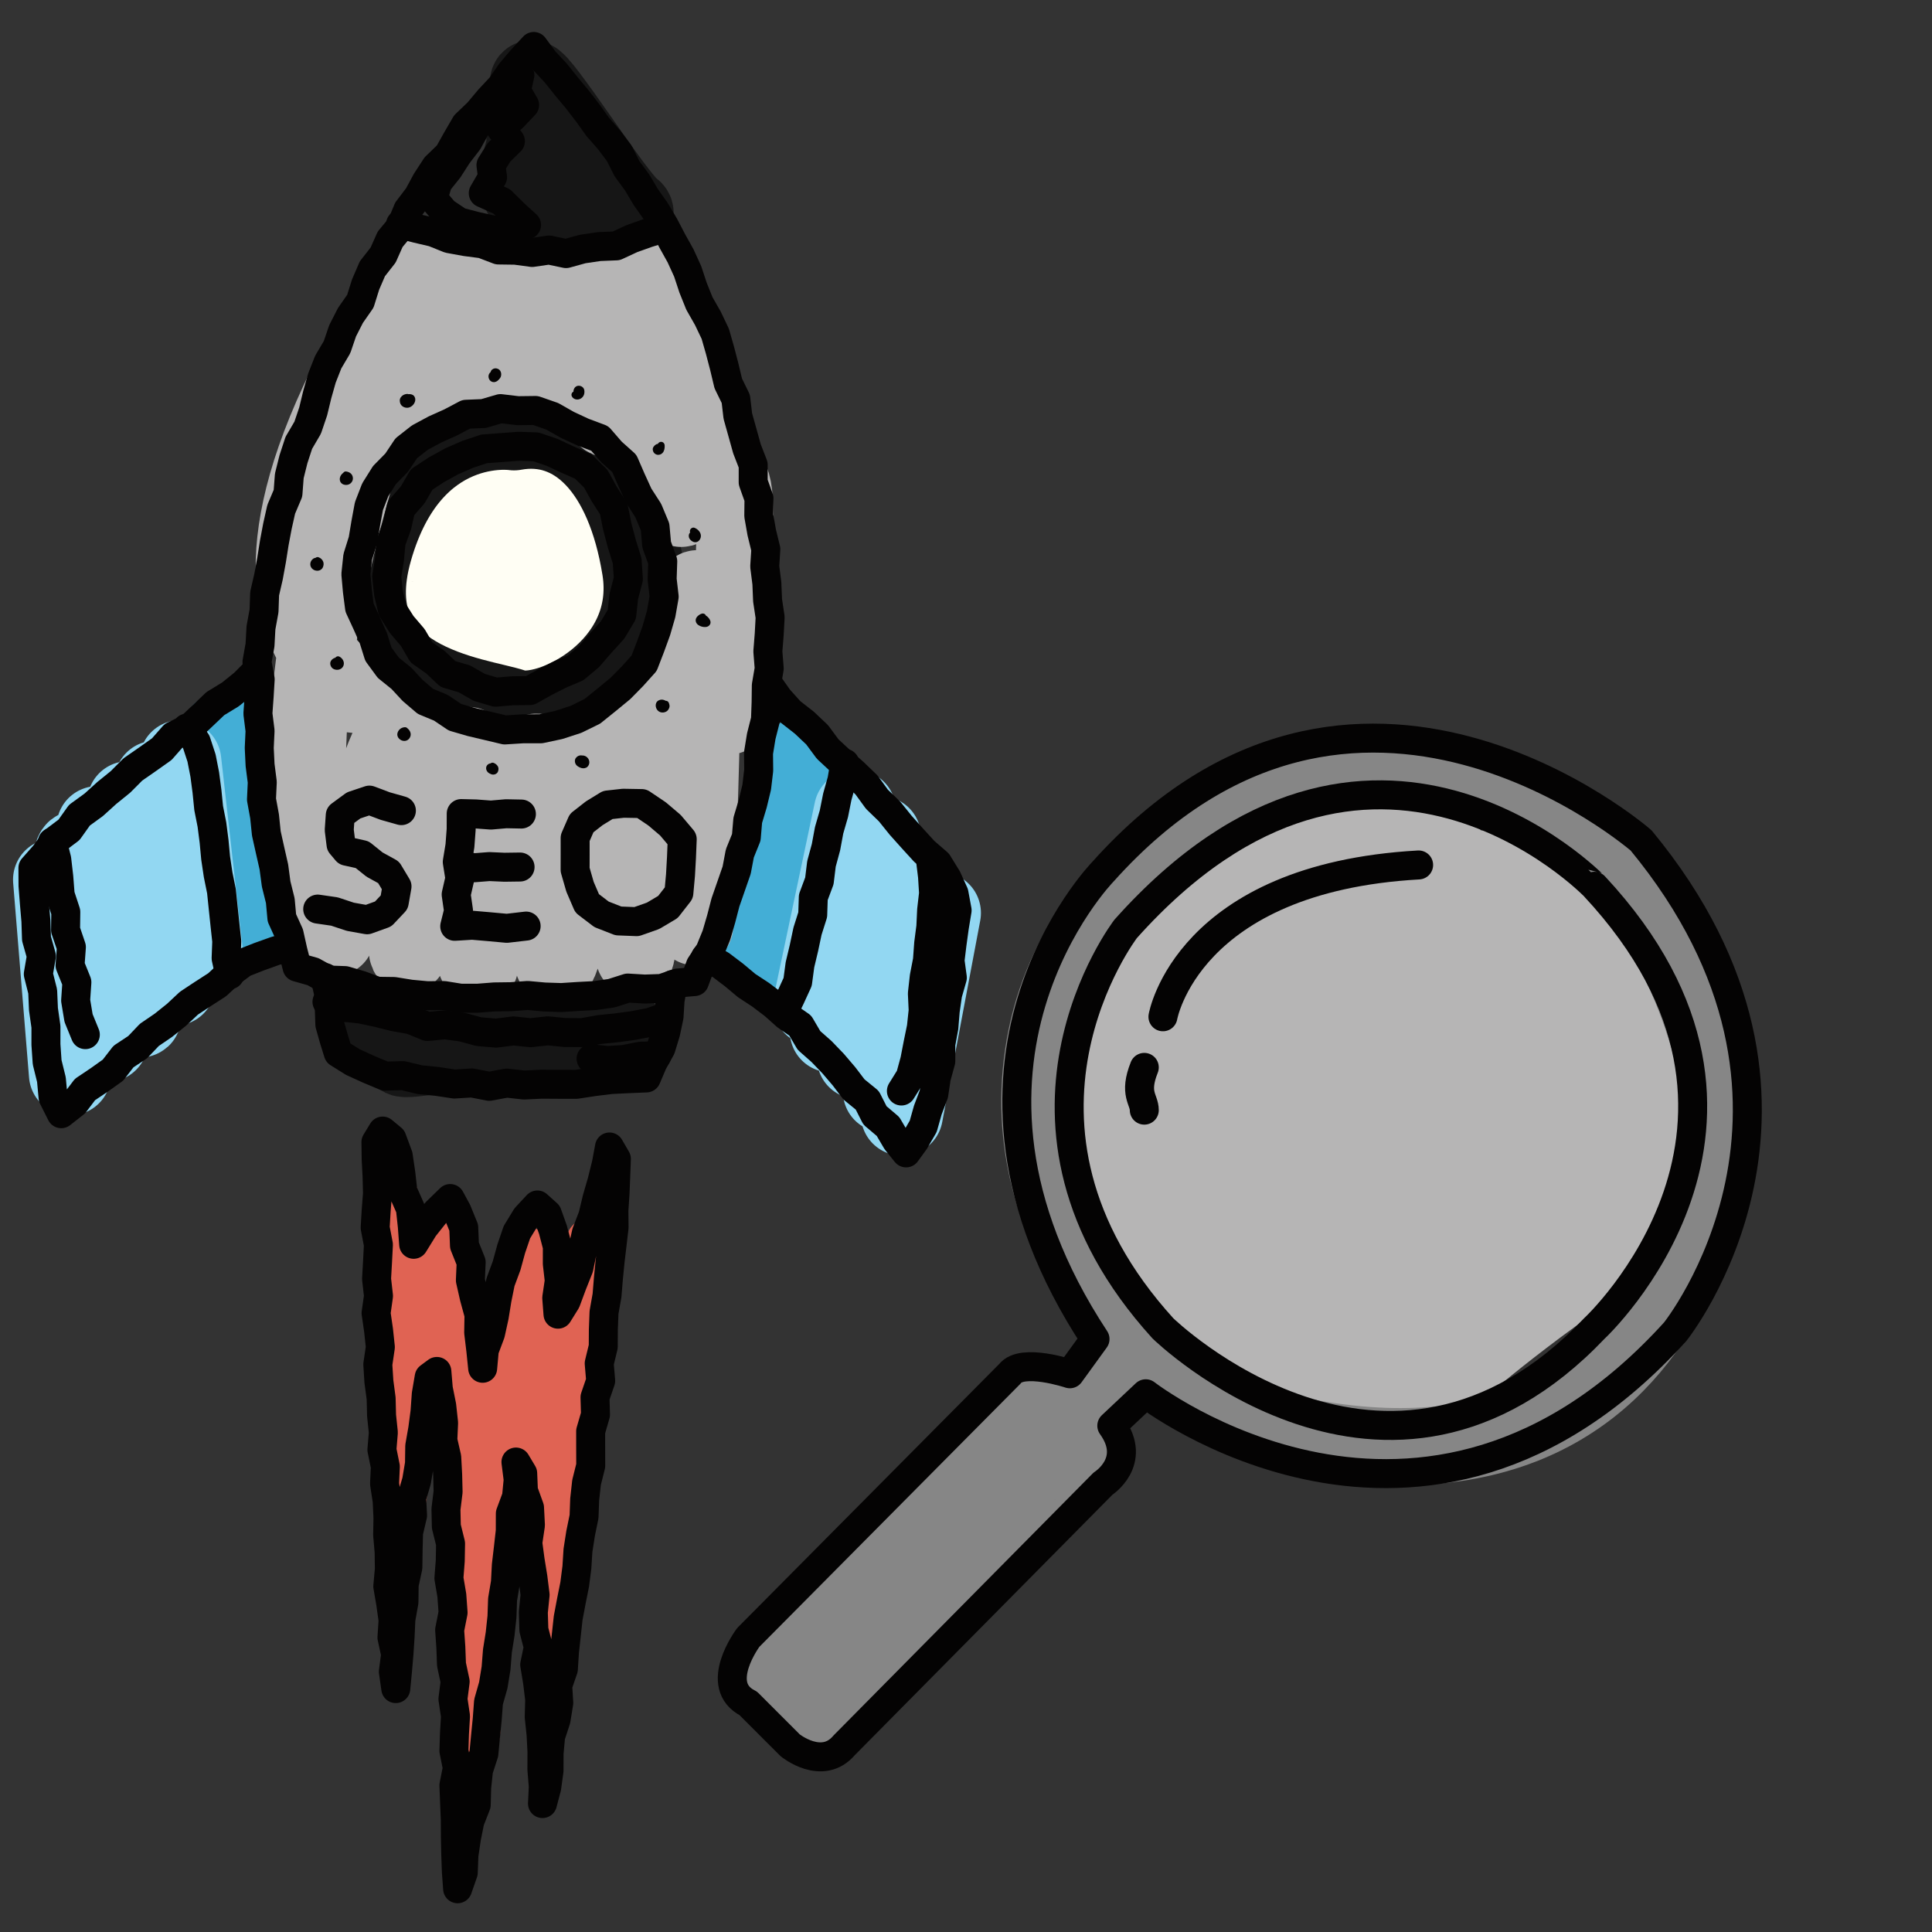 <?xml version="1.0" encoding="utf-8"?>
<!-- Generator: Adobe Illustrator 16.0.3, SVG Export Plug-In . SVG Version: 6.00 Build 0)  -->
<!DOCTYPE svg PUBLIC "-//W3C//DTD SVG 1.1//EN" "http://www.w3.org/Graphics/SVG/1.1/DTD/svg11.dtd">
<svg version="1.1" id="Capa_1" xmlns="http://www.w3.org/2000/svg" xmlns:xlink="http://www.w3.org/1999/xlink" x="0px" y="0px"
	 width="400px" height="400px" viewBox="0 0 400 400" enable-background="new 0 0 400 400" xml:space="preserve">
<rect x="0" y="0" width="400" height="400" fill="#333333" stroke="none"/>
<g id="Capa_1_1_">
	<g id="Capa_4">
		<path fill="none" stroke="#E06353" stroke-width="11" stroke-linecap="round" stroke-linejoin="round" stroke-miterlimit="10" d="
			M81.112,247.682l1.674,62.432c0,0,8.199-55.605,9.021-55.118c0.822,0.485,9.033,102.226,5.695,105.839
			c-3.339,3.614,8.919-101.007,11.375-101.35c2.457-0.344,5.194,76.015,5.204,77.652c0.009,1.639,8.51-79.699,8.51-79.699"/>
		<path fill="none" stroke="#161616" stroke-width="17" stroke-linecap="round" stroke-linejoin="round" stroke-miterlimit="10" d="
			M74.641,210.708c0,0,53.533,6.379,54.477,2.933c0.944-3.447-45.001,6.286-45.732,4.875"/>
		
			<line fill="none" stroke="#43AED6" stroke-width="18" stroke-linecap="round" stroke-linejoin="round" stroke-miterlimit="10" x1="164.913" y1="158.028" x2="157.765" y2="197.003"/>
		
			<line fill="none" stroke="#43AED6" stroke-width="20" stroke-linecap="round" stroke-linejoin="round" stroke-miterlimit="10" x1="47.216" y1="152.88" x2="52.507" y2="190.207"/>
		
			<polyline fill="none" stroke="#92D7F2" stroke-width="17" stroke-linecap="round" stroke-linejoin="round" stroke-miterlimit="10" points="
			177.016,167.883 168.535,208.003 182.209,173.299 172.021,213.529 186.424,179.253 177.628,219.035 189.794,186.247 
			183.007,225.947 194.594,189.024 186.723,230.76 		"/>
		<path fill="none" stroke="#92D7F2" stroke-width="17" stroke-linecap="round" stroke-linejoin="round" stroke-miterlimit="10" d="
			M11.199,182.121l3.288,40.297c0,0,6.43-42.918,2.049-46.01c-4.38-3.091,5.635,39.083,5.635,39.083l-1.978-44.24
			c0,0,7.609,40.315,8.832,39.181c1.223-1.134-2.47-44.343-2.47-44.343l9.561,37.767l-3.932-42.015l9.803,37.064l-4.665-41.314"/>
		<path fill="none" stroke="#FFFEF4" stroke-width="17" stroke-linecap="round" stroke-linejoin="round" stroke-miterlimit="10" d="
			M89.453,103.572c0,0,13.385-9.254,19.79-6.998c6.405,2.257,11.643,4.194,9.036,5.356c-2.607,1.162-34.547,4.218-31.896,9.159
			c2.651,4.941,36.682-5.086,35.71-3.034c-0.972,2.053,16.942,6.701-35.801,13.728c0,0-2.979-6.981-0.03-5.138
			c2.95,1.843-1.081,13.338,2.678,11.432c3.759-1.906,47.534-5.438,35.378-7.17c0,0,0.027,10.161-4.723,9.532
			c0,0-28.336,1.804-25.789,2.937c0,0,22.893,5.111,21.897,2.987c0,0-12.994,6.63-12.889,3.188"/>
		<path fill="none" stroke="#161616" stroke-width="17" stroke-linecap="round" stroke-linejoin="round" stroke-miterlimit="10" d="
			M106.42,88.887c0,0-21.497-3.316-29.528,24.919c-8.03,28.235,22.042,30.659,29.399,33.169c7.356,2.509,30.197-8.481,26.838-29.266
			C129.771,96.925,119.271,86.52,106.42,88.887z"/>
		<path fill="none" stroke="#161616" stroke-width="17" stroke-linecap="round" stroke-linejoin="round" stroke-miterlimit="10" d="
			M114.123,47.743c0,0,19.901-1.791,16.446-4.23c-3.456-2.438-19.02-27.177-20.526-26.676c-1.505,0.5,10.063,24.033,8.772,24.04
			c-1.291,0.008-10.209-11.74-9.595-11.989c0.613-0.25-1.798,7.876-1.798,7.876s0.583,4.176,2.769,5.393
			c2.187,1.216,13.239-0.569,15.455,0.156"/>
		<path fill="none" stroke="#B6B5B5" stroke-width="16" stroke-linecap="round" stroke-linejoin="round" stroke-miterlimit="10" d="
			M87.397,59.99c0,0-37.978,83.105-17.96,133.981c0,0,13.071-60.776,15.377-36.656c0,0-1.712,49.873,0.223,38.39
			c0,0,10.61-41.69,11.922-41.37c0,0-0.631,46.466,2.314,45.711c0,0,9.575-44.551,11.789-44.318c0,0,1.481,43.275,3.944,44.235
			c2.463,0.962,9.06-48.538,11.278-47.543c2.218,0.994,6.9,45.217,5.183,45.718c-1.718,0.503,4.698-56.086,4.698-56.086
			l7.632,49.797c0,0,3.084-68.944,0.643-69.913c-2.441-0.969,8.516,23.223,6.566,26.185c-1.949,2.961,3.49-46.064-0.044-48.917
			c-3.534-2.853-14.581-42.45-16.875-42.108c-2.292,0.341,5.398,46.841,6.94,48.144c1.542,1.303-19.521-48.402-21.096-48.064
			c-1.575,0.34-1.102,25.166-5.059,21.132c-3.957-4.032-9.803-23.018-8.071-21.058c1.732,1.96-4.359,25.514-8.973,21.157
			c-4.614-4.358-5.253-22.019-3.505-21.227c1.748,0.792,29.772,28.818,31.416,29.463c1.642,0.646-12.89-18.279-46.055-0.059
			c0,0,21.878-71.117-9.546-3.508c-31.424,67.609,30.011,63.215,1.826,60.507"/>
	</g>
</g>
<g id="Capa_4_1_">
	<g id="Capa_2">
		<g>
			
				<polyline fill="none" stroke="#040303" stroke-width="6" stroke-linecap="round" stroke-linejoin="round" stroke-miterlimit="10" points="
				83.104,167.833 79.756,166.888 76.478,165.654 73.217,166.748 70.447,168.781 70.235,171.842 70.608,174.84 71.779,176.233 
				74.991,176.949 77.546,179.004 80.451,180.603 82.199,183.519 81.625,186.795 79.33,189.23 76.002,190.429 72.529,189.809 
				69.25,188.719 65.778,188.216 			"/>
		</g>
		<g>
			
				<polygon fill="none" stroke="#040303" stroke-width="6" stroke-linecap="round" stroke-linejoin="round" stroke-miterlimit="10" points="
				129.055,166.304 125.833,166.661 123.05,168.367 120.423,170.414 119.077,173.496 119.078,176.828 119.072,180.087 
				120.086,183.599 121.562,187.032 124.543,189.304 128.031,190.669 131.793,190.817 135.217,189.607 138.284,187.785 
				140.552,184.875 140.889,181.187 141.094,177.544 141.246,173.747 138.795,170.844 136.042,168.509 132.87,166.371 			"/>
		</g>
		<g>
			
				<polyline fill="none" stroke="#040303" stroke-width="6" stroke-linecap="round" stroke-linejoin="round" stroke-miterlimit="10" points="
				95.055,179.091 98.159,179.663 101.302,179.415 104.427,179.553 107.675,179.509 			"/>
		</g>
		<g>
			
				<polyline fill="none" stroke="#040303" stroke-width="6" stroke-linecap="round" stroke-linejoin="round" stroke-miterlimit="10" points="
				107.951,168.54 104.789,168.477 101.634,168.752 98.468,168.515 95.492,168.44 95.478,171.732 95.227,175.099 94.674,178.455 
				95.212,181.848 94.446,185.192 94.936,188.602 94.147,191.782 97.751,191.56 101.341,191.868 104.938,192.198 108.932,191.734 
							"/>
		</g>
		<g id="Capa_3">
			<g>
				<g>
					<path fill="#040303" d="M84.245,81.56c-0.538,0.058-0.944,0.257-1.267,0.698c-0.29,0.395-0.25,0.943-0.062,1.364
						c0.177,0.396,0.583,0.668,0.995,0.763c0.525,0.121,0.983-0.016,1.392-0.344c0.618-0.496,0.963-1.446,0.384-2.097
						c-0.336-0.376-1.145-0.452-1.568-0.202c-0.365,0.218-0.476,0.728-0.396,1.119c0.064,0.315,0.283,0.558,0.504,0.777
						c0.676,0.671,1.712-0.378,1.037-1.049c-0.057-0.056-0.112-0.113-0.167-0.172c0.083,0.09,0.084,0.219,0.037,0.329
						c-0.146,0.114-0.293,0.228-0.438,0.341c-0.141,0.023,0.101-0.001,0.131-0.001c0.087,0.006,0.071,0.004-0.048-0.006
						c0.15,0.029-0.148-0.083-0.03-0.015c-0.181-0.104-0.202-0.188-0.228-0.39c0.023,0.18,0.05-0.168,0,0.021
						c-0.05,0.188,0.072-0.125-0.027,0.054c-0.016,0.026-0.031,0.051-0.047,0.076c-0.087,0.136,0.109-0.13,0.004-0.005
						c-0.048,0.057-0.104,0.109-0.161,0.157c0.168-0.145-0.006-0.006-0.063,0.021c0.117-0.046,0.138-0.058,0.066-0.033
						c-0.13,0.04,0.196-0.011-0.011-0.01c-0.09-0.006-0.084-0.004,0.013,0.005c-0.042-0.007-0.209-0.073-0.029,0.005
						c-0.03-0.014-0.059-0.03-0.087-0.048c0.153,0.092,0.05,0.036,0.008-0.008c0.067,0.091,0.08,0.104,0.038,0.04
						c-0.082-0.133,0.053,0.163,0.01,0.016c-0.017-0.079-0.015-0.056,0.007,0.068c-0.006-0.06,0.023-0.193-0.013,0.026
						c0.031-0.189-0.077,0.102,0.027-0.063c-0.07,0.088-0.08,0.104-0.025,0.044c0.112-0.117-0.137,0.087,0.009,0
						c-0.097,0.037-0.106,0.042-0.028,0.013c0.034-0.013,0.214-0.039,0.042-0.019c0.4-0.044,0.736-0.31,0.733-0.742
						C84.984,81.922,84.646,81.516,84.245,81.56L84.245,81.56z"/>
				</g>
			</g>
			<g>
				<g>
					<path fill="#040303" d="M102.123,76.867c-0.884,0.05-1.219,1.002-0.811,1.712c0.194,0.337,0.589,0.564,0.979,0.538
						c0.54-0.037,0.92-0.401,1.228-0.813c0.441-0.593,0.305-1.63-0.427-1.935c-0.438-0.183-0.836-0.151-1.211,0.151
						c-0.31,0.25-0.402,0.712-0.368,1.087c0.036,0.4,0.314,0.736,0.742,0.733c0.376-0.002,0.769-0.341,0.733-0.742
						c-0.007-0.071-0.009-0.143-0.005-0.215c-0.019,0.12-0.019,0.142-0.003,0.067c0.033-0.14-0.083,0.158-0.016,0.045
						c-0.087,0.104-0.105,0.131-0.055,0.081c-0.02,0.02-0.278,0.149-0.204,0.126c-0.151,0.015-0.19,0.021-0.115,0.017
						c0.122-0.006-0.205-0.039-0.084-0.009c-0.13-0.059-0.163-0.072-0.097-0.039c0.112,0.055-0.146-0.127-0.05-0.044
						c0.131,0.114-0.083-0.15-0.002,0.008c-0.049-0.125-0.063-0.151-0.041-0.079c0.039,0.134-0.012-0.195-0.011-0.049
						c-0.006,0.078-0.002,0.053,0.01-0.074c-0.01,0.051-0.073,0.175,0.01-0.002c-0.015,0.031-0.032,0.062-0.052,0.091
						c-0.096,0.159,0.114-0.125-0.041,0.047c-0.031,0.033-0.063,0.065-0.096,0.094c0.115-0.108,0.007-0.006-0.029,0.015
						c-0.073,0.037-0.055,0.029,0.056-0.022c-0.138,0.047,0.186-0.007,0.053-0.011c0.091-0.004,0.175,0.019,0.252,0.065
						c-0.112-0.049,0.143,0.128,0.054,0.043c0.082,0.111,0.101,0.136,0.06,0.075c-0.071-0.106,0.066,0.184,0.022,0.063
						c-0.059-0.17,0.001,0.188,0.001,0.012c0.004-0.076,0-0.04-0.015,0.109c0.022-0.119-0.091,0.178-0.032,0.075
						c-0.107,0.19-0.28,0.248-0.427,0.257c0.401-0.023,0.735-0.324,0.733-0.742C102.861,77.213,102.523,76.844,102.123,76.867
						L102.123,76.867z"/>
				</g>
			</g>
			<g>
				<g>
					<path fill="#040303" d="M120.216,81.187c-0.007-0.058-0.011-0.112-0.01-0.171c-0.005,0.033-0.01,0.066-0.013,0.099
						c0.021-0.078,0.011-0.061-0.031,0.054c0.057-0.131-0.12,0.124-0.023,0.029c-0.017,0.017-0.271,0.141-0.17,0.112
						c-0.043,0.006-0.086,0.012-0.129,0.018c0.078,0.001,0.046-0.005-0.093-0.017c0.132,0.024-0.164-0.088-0.046-0.017
						c-0.031-0.022-0.063-0.044-0.093-0.067c0.051,0.054,0.036,0.037-0.042-0.054c0.082,0.125-0.051-0.165-0.011-0.006
						c-0.047-0.185-0.012-0.038-0.015,0.025c-0.008,0.193,0.041-0.15-0.011,0.033c0.045-0.158,0-0.013-0.028,0.03
						c0.088-0.142-0.003-0.011-0.037,0.021c0.124-0.115,0.004-0.015-0.037,0.006c0.179-0.093-0.107-0.014,0.112-0.033
						c-0.168,0.016,0.153,0.043-0.013-0.004c0.13,0.038,0.157,0.112,0.042-0.021c-0.262-0.305-0.777-0.262-1.043,0.006
						c-0.299,0.304-0.255,0.74,0.006,1.044c0.443,0.513,1.183,0.568,1.744,0.224c0.606-0.371,0.813-1.06,0.698-1.73
						c-0.109-0.635-0.779-0.997-1.374-0.882c-0.589,0.115-0.931,0.749-0.86,1.313c0.052,0.398,0.303,0.735,0.742,0.733
						C119.849,81.926,120.268,81.586,120.216,81.187L120.216,81.187z"/>
				</g>
			</g>
			<g>
				<g>
					<path fill="#040303" d="M136.905,92.306c0.211,0.248-0.159-0.178-0.084-0.11c-0.078-0.07-0.161-0.133-0.251-0.187
						c-0.221-0.133-0.524-0.132-0.744,0.004c-0.37,0.229-0.74,0.646-0.678,1.118c0.065,0.489,0.353,0.857,0.836,0.999
						c0.422,0.125,0.913-0.035,1.2-0.362c0.375-0.428,0.458-1.007,0.427-1.558c-0.022-0.401-0.323-0.736-0.741-0.733
						c-0.388,0.002-0.756,0.34-0.733,0.742c0.005,0.089,0.008,0.18,0.006,0.269c-0.001,0.046-0.032,0.306,0,0.087
						c-0.009,0.063-0.025,0.125-0.042,0.186c-0.025,0.075-0.016,0.055,0.03-0.06c-0.014,0.034-0.032,0.066-0.051,0.099
						c-0.063,0.108,0.135-0.148,0.014-0.022c-0.082,0.084,0.176-0.114,0.036-0.032c-0.098,0.056,0.208-0.069,0.057-0.031
						c0.157-0.018,0.198-0.023,0.124-0.018c-0.062,0.005-0.18-0.018,0.103,0.02c-0.031-0.004-0.06-0.014-0.089-0.024
						c0.236,0.083,0.142,0.063,0.079,0.021c0.118,0.096,0.151,0.121,0.101,0.074c-0.048-0.052-0.024-0.019,0.074,0.099
						c-0.088-0.115,0.061,0.202,0.023,0.063c0.017,0.162,0.023,0.206,0.019,0.132c0-0.073-0.005-0.03-0.02,0.129
						c0.022-0.147-0.082,0.161-0.031,0.062c0.049-0.094-0.144,0.159-0.024,0.032c0.125-0.13-0.14,0.086,0.032-0.021
						c-0.248,0.001-0.495,0.003-0.744,0.004c-0.141-0.169-0.178-0.208-0.112-0.116c0.046,0.063,0.095,0.125,0.146,0.186
						c0.261,0.306,0.78,0.261,1.042-0.006C137.212,93.045,137.165,92.612,136.905,92.306L136.905,92.306z"/>
				</g>
			</g>
			<g>
				<g>
					<path fill="#040303" d="M143.82,109.894c-0.754,0.024-1.357,0.499-1.192,1.303c0.1,0.487,0.621,0.934,1.089,1.043
						c0.784,0.181,1.402-0.557,1.396-1.295c-0.006-0.774-0.664-1.426-1.347-1.68c-0.377-0.14-0.808,0.159-0.905,0.52
						c-0.11,0.416,0.144,0.765,0.521,0.904c-0.084-0.038-0.085-0.037-0.008,0.004c0.177,0.094-0.087-0.089,0.073,0.048
						c0.056,0.048,0.104,0.104,0.154,0.158c-0.085-0.097,0.042,0.09,0.045,0.095c-0.073-0.133,0.012,0.141-0.008-0.042
						c0.015,0.144,0.001,0.001,0.025-0.049c0.047-0.095-0.031,0.024-0.057,0.052c0.151-0.164,0.304-0.168,0.492-0.142
						c-0.057-0.008-0.162-0.071,0.027,0.02c-0.042-0.02-0.164-0.11,0.002,0.017c-0.036-0.027-0.069-0.061-0.101-0.092
						c-0.112-0.114,0.092,0.137,0.009,0.008c-0.083-0.127,0.053,0.166,0.012,0.03c0.039,0.128,0.004,0.252-0.052,0.369
						c-0.044,0.092-0.138,0.175-0.236,0.206c0.168-0.055-0.155,0.004,0.067-0.003C144.777,111.339,144.771,109.864,143.82,109.894
						L143.82,109.894z"/>
				</g>
			</g>
			<g>
				<g>
					<path fill="#040303" d="M145.104,127.114c-0.609,0.294-1.255,0.871-1.027,1.625c0.168,0.554,0.727,0.87,1.252,1.006
						c0.494,0.128,1.146,0.141,1.525-0.263c0.588-0.624,0.074-1.398-0.444-1.851c-0.301-0.264-0.747-0.292-1.043,0.006
						c-0.269,0.273-0.296,0.779,0.006,1.042c0.088,0.078,0.172,0.157,0.251,0.242c0.042,0.043,0.147,0.188-0.009-0.019
						c0.028,0.037,0.052,0.075,0.074,0.115c0.055,0.099-0.076-0.21-0.034-0.075c0.042,0.131-0.017-0.205-0.015-0.109
						c-0.001-0.072,0.036-0.182,0.081-0.286c-0.046,0.109,0.15-0.166,0.062-0.083c0.178-0.166,0.152-0.109,0.084-0.073
						c0.227-0.121,0.165-0.066,0.092-0.044c-0.194,0.058,0.212-0.009-0.006,0c-0.082,0.003-0.355-0.029-0.043,0.011
						c-0.075-0.009-0.151-0.027-0.224-0.046c-0.068-0.017-0.133-0.04-0.196-0.064c0.277,0.107,0.024,0.007-0.045-0.034
						c-0.191-0.114,0.118,0.113-0.012-0.007c-0.047-0.045-0.122-0.15,0.049,0.071c-0.043-0.057-0.093-0.19,0.02,0.077
						c-0.026-0.063-0.034-0.192,0.006,0.108c-0.008-0.067,0.023-0.19-0.021,0.103c0.009-0.064,0.07-0.174-0.042,0.08
						c0.028-0.063,0.132-0.18-0.035,0.029c0.024-0.029,0.052-0.056,0.079-0.083c0.13-0.123-0.146,0.102,0.014-0.011
						c0.112-0.077,0.232-0.139,0.353-0.197c0.361-0.175,0.45-0.688,0.259-1.01C145.896,127.005,145.466,126.939,145.104,127.114
						L145.104,127.114z"/>
				</g>
			</g>
			<g>
				<g>
					<path fill="#040303" d="M138.354,145.61c-0.458-0.638-1.215-0.969-1.962-0.619c-0.729,0.342-0.785,1.271-0.392,1.885
						c0.423,0.664,1.239,0.807,1.914,0.462c0.326-0.166,0.518-0.471,0.649-0.795c0.145-0.359,0.026-0.767-0.128-1.098
						c-0.17-0.365-0.69-0.448-1.01-0.258c-0.371,0.219-0.428,0.646-0.26,1.01c-0.087-0.19,0.003,0.198-0.018-0.066
						c0.009,0.126,0.051-0.164-0.01,0.028c0.048-0.108,0.053-0.127,0.016-0.059c0.074-0.09,0.084-0.105,0.033-0.046
						c-0.079,0.087,0.146-0.084-0.024,0.016c-0.104,0.062,0.162-0.046-0.032,0.001c0.254-0.061-0.128-0.033,0.127,0.003
						c-0.029-0.005-0.06-0.013-0.087-0.022c0.104,0.048,0.122,0.054,0.049,0.018c-0.064-0.042-0.052-0.034,0.035,0.027
						c-0.054-0.057-0.049-0.047,0.014,0.029c-0.022-0.032-0.042-0.065-0.06-0.099c0.031,0.08,0.034,0.083,0.009,0.008
						c-0.019-0.084-0.018-0.07,0.001,0.044c0.001-0.083-0.004-0.062-0.016,0.062c0.022-0.075,0.012-0.055-0.031,0.062
						c0.04-0.066,0.025-0.046-0.044,0.054c0.054-0.051,0.036-0.037-0.057,0.042c0.067-0.036,0.045-0.029-0.065,0.023
						c0.184-0.07-0.109-0.003,0.017-0.006c0.08,0.004,0.061,0-0.059-0.011c0.032,0.006,0.063,0.014,0.093,0.024
						c-0.188-0.055-0.002,0.006,0.052,0.044c-0.189-0.127,0.089,0.146-0.025-0.013c0.234,0.326,0.642,0.478,1.01,0.259
						C138.418,146.429,138.589,145.937,138.354,145.61L138.354,145.61z"/>
				</g>
			</g>
			<g>
				<g>
					<path fill="#040303" d="M121.423,156.866c-0.651-0.612-1.653-0.693-2.213,0.081c-0.256,0.353-0.233,0.817-0.055,1.195
						c0.179,0.382,0.556,0.599,0.924,0.765c0.428,0.192,0.839,0.226,1.272,0.037c0.318-0.138,0.544-0.471,0.627-0.8
						c0.196-0.778-0.355-1.564-1.129-1.709c-0.394-0.075-0.793,0.11-0.903,0.52c-0.099,0.366,0.125,0.83,0.52,0.904
						c0.034,0.005,0.068,0.013,0.101,0.022c0.163,0.039-0.145-0.076-0.003-0.004c0.067,0.042,0.052,0.028-0.042-0.042
						c0.032,0.025,0.06,0.055,0.086,0.086c-0.072-0.099-0.089-0.116-0.048-0.053c0.074,0.123-0.061-0.171-0.017-0.038
						c0.062,0.184,0.004-0.169,0,0.021c0.023-0.138,0.026-0.168,0.012-0.091c-0.011,0.06-0.069,0.162,0.027-0.047
						c-0.01,0.021-0.021,0.039-0.034,0.058c0.025-0.031,0.048-0.064,0.073-0.097c-0.053,0.051-0.029,0.035,0.072-0.05
						c-0.019,0.014-0.04,0.025-0.061,0.036c0.036-0.018,0.072-0.034,0.109-0.05c-0.076,0.019-0.048,0.016,0.082-0.006
						c-0.055,0.006-0.19-0.02,0.02,0.013c-0.051-0.008-0.101-0.025-0.15-0.041c0.088,0.037,0.092,0.036,0.013-0.001
						c-0.063-0.032-0.129-0.057-0.192-0.09c-0.036-0.02-0.071-0.042-0.104-0.066c0.141,0.095,0.022,0.006-0.008-0.026
						c0.067,0.088,0.081,0.101,0.041,0.036c0.014,0.033,0.029,0.067,0.043,0.101c-0.02-0.078-0.019-0.05,0.006,0.083
						c0-0.078-0.006-0.049-0.019,0.088c0.02-0.134-0.086,0.166-0.025,0.043c0.04-0.062,0.024-0.041-0.05,0.063
						c0.089-0.106-0.153,0.099-0.035,0.021c0.066-0.036,0.043-0.028-0.071,0.024c0.055-0.022,0.186-0.029-0.037-0.006
						c0.029-0.001,0.059-0.001,0.088,0c-0.202-0.005-0.08-0.008-0.012,0.011c-0.178-0.052-0.035-0.01,0.014,0.019
						c0.16,0.095-0.107-0.101,0.041,0.04c0.294,0.275,0.755,0.286,1.042-0.006C121.706,157.629,121.716,157.142,121.423,156.866
						L121.423,156.866z"/>
				</g>
			</g>
			<g>
				<g>
					<path fill="#040303" d="M101.93,158.103c-0.652-0.218-1.321,0.308-1.285,0.989c0.018,0.32,0.162,0.607,0.392,0.828
						c0.157,0.151,0.334,0.237,0.532,0.317c-0.228-0.092,0.322,0.129,0.171,0.077c0.048,0.016,0.093,0.029,0.144,0.037
						c0.363,0.063,0.682-0.012,0.966-0.251c0.245-0.205,0.315-0.5,0.352-0.799c0.078-0.645-0.48-1.164-1.025-1.364
						c-0.377-0.138-0.807,0.157-0.904,0.52c-0.111,0.414,0.143,0.767,0.52,0.904c-0.087-0.041-0.096-0.042-0.025-0.005
						c0.151,0.081-0.109-0.104,0.006,0.009c-0.124-0.123-0.044-0.06-0.011,0c-0.092-0.164-0.034-0.082-0.018-0.016
						c-0.015-0.129-0.02-0.154-0.016-0.076c0.004,0.145,0.04-0.184,0.001-0.049c0.063-0.216,0.18-0.287,0.426-0.318
						c-0.077,0-0.055,0.004,0.066,0.015c-0.16-0.028,0.143,0.08-0.027-0.006c-0.059-0.025-0.119-0.05-0.177-0.073
						c0.07,0.027,0.069,0.022-0.001-0.015c0.15,0.088-0.046-0.085,0.075,0.081c-0.092-0.125,0.044,0.158,0.008,0.019
						c0.037,0.142,0.004,0.23-0.049,0.36c-0.047,0.113-0.191,0.185-0.297,0.222c-0.034,0.012-0.32-0.019-0.205,0.02
						c0.381,0.128,0.805-0.148,0.904-0.519C102.559,158.6,102.311,158.229,101.93,158.103L101.93,158.103z"/>
				</g>
			</g>
			<g>
				<g>
					<path fill="#040303" d="M83.826,150.561c-0.709,0.029-1.307,0.471-1.518,1.153c-0.233,0.761,0.337,1.462,1.052,1.646
						c0.721,0.185,1.375-0.215,1.607-0.899c0.224-0.659-0.144-1.359-0.688-1.72c-0.335-0.223-0.815-0.062-1.008,0.271
						c-0.21,0.364-0.063,0.785,0.271,1.007c-0.146-0.097-0.019-0.013,0.015,0.021c-0.16-0.162,0.058,0.148-0.035-0.072
						c0.018,0.044,0.028,0.092,0.039,0.138c-0.058-0.258-0.036,0.154,0.001-0.115c-0.007,0.051-0.062,0.192,0.022-0.006
						c-0.074,0.175,0.067-0.056-0.008,0.024c0.027-0.021,0.054-0.042,0.081-0.062c-0.067,0.038-0.049,0.032,0.056-0.018
						c-0.077,0.021-0.059,0.021,0.055,0.001c-0.036,0.002-0.072,0.002-0.106-0.001c0.228,0.01-0.083-0.048,0.069,0.017
						c-0.148-0.064-0.095-0.07-0.003,0.047c-0.101-0.129,0.038,0.149-0.006-0.002c0.012,0.119,0.017,0.137,0.014,0.054
						c-0.02,0.116-0.022,0.134-0.004,0.054c0.037-0.163-0.078,0.142,0.005-0.009c0.043-0.066,0.037-0.058-0.022,0.024
						c0.024-0.027,0.049-0.052,0.075-0.076c-0.163,0.153,0.162-0.062-0.044,0.021c0.036-0.012,0.071-0.023,0.109-0.032
						c-0.102,0.01-0.108,0.013-0.022,0.008c0.402-0.017,0.736-0.329,0.733-0.742C84.565,150.902,84.228,150.543,83.826,150.561
						L83.826,150.561z"/>
				</g>
			</g>
			<g>
				<g>
					<path fill="#040303" d="M69.451,136.165c-0.593,0.143-1.159,0.673-1.074,1.333c0.095,0.718,0.652,1.159,1.367,1.179
						c0.651,0.019,1.244-0.345,1.408-0.998c0.172-0.684-0.225-1.351-0.805-1.691c-0.822-0.482-1.556,0.797-0.737,1.279
						c0.183,0.107-0.09-0.095,0.059,0.035c0.142,0.124-0.068-0.119,0.031,0.029c0.1,0.148-0.041-0.145,0.014,0.018
						c0.055,0.165-0.005-0.165,0.002,0.001c0.008,0.166,0.04-0.166,0-0.008c0.05-0.195-0.037,0.032,0.081-0.125
						c-0.094,0.125,0.139-0.081,0.005,0.005c0.101-0.036,0.113-0.042,0.034-0.015c-0.08,0.018-0.07,0.018,0.027-0.001
						c-0.062,0.004-0.126-0.003-0.188-0.005c0.205,0.005-0.089-0.056,0.108,0.031c-0.15-0.067,0.107,0.109-0.006,0.003
						c0.064,0.092,0.076,0.107,0.033,0.043c0.042,0.111,0.05,0.13,0.026,0.056c0.003,0.037,0.007,0.075,0.012,0.113
						c0-0.08-0.006-0.057-0.019,0.069c0.022-0.148-0.084,0.147-0.008,0.013c-0.094,0.164,0.053-0.002-0.085,0.092
						c0.07-0.038,0.064-0.038-0.015,0c0.042-0.015,0.086-0.026,0.131-0.036c0.391-0.093,0.616-0.535,0.51-0.91
						C70.25,136.277,69.842,136.072,69.451,136.165L69.451,136.165z"/>
				</g>
			</g>
			<g>
				<g>
					<path fill="#040303" d="M66.339,116.818c0.039-0.372-0.024-0.803-0.317-1.067c-0.326-0.293-0.823-0.331-1.184-0.072
						c-0.682,0.491-0.82,1.459-0.201,2.069c0.633,0.624,1.817,0.576,2.209-0.292c0.163-0.361,0.215-0.776,0.073-1.154
						c-0.175-0.467-0.508-0.752-0.966-0.93c-0.375-0.146-0.808,0.164-0.903,0.521c-0.114,0.42,0.146,0.757,0.52,0.904
						c-0.097-0.043-0.11-0.046-0.041-0.011c0.144,0.077-0.119-0.109-0.003-0.004c0.053,0.057,0.043,0.041-0.031-0.05
						c0.025,0.033,0.044,0.072,0.063,0.109c-0.046-0.113-0.057-0.132-0.032-0.06c0.018,0.057,0.021,0.191,0-0.036
						c0.004,0.04,0.002,0.081-0.001,0.12c0.013-0.218,0.013-0.105-0.003-0.041c-0.025,0.072-0.015,0.05,0.031-0.069
						c-0.022,0.05-0.106,0.156,0.033-0.023c-0.112,0.145,0.137-0.066-0.023,0.022c0.119-0.046,0.143-0.059,0.069-0.035
						c0.186-0.054,0.115-0.011,0.033-0.013c0.199,0.003,0.079,0.009,0.01-0.01c0.176,0.05,0.017,0.005-0.029-0.02
						c-0.068-0.046-0.06-0.039,0.029,0.023c-0.121-0.104,0.087,0.138,0.006,0.014c-0.037-0.069-0.028-0.045,0.026,0.07
						c-0.024-0.062-0.019-0.178,0,0.052c-0.016-0.188-0.048,0.166,0.002-0.013c0.039-0.131-0.081,0.17-0.018,0.051
						c0.027-0.052,0.109-0.142-0.04,0.042c0.013-0.016,0.027-0.031,0.042-0.046c0.088-0.089-0.159,0.109-0.056,0.046
						c0.1-0.063-0.19,0.066-0.083,0.039c-0.158,0.041-0.295,0.019-0.439-0.054c-0.083-0.047-0.148-0.112-0.198-0.192
						c-0.098-0.145-0.052-0.146-0.029-0.052c-0.051-0.21-0.013-0.081-0.012-0.011c0.001,0.06-0.006,0.121-0.013,0.181
						c-0.04,0.401,0.374,0.735,0.743,0.733C66.042,117.557,66.298,117.218,66.339,116.818L66.339,116.818z"/>
				</g>
			</g>
			<g>
				<g>
					<path fill="#040303" d="M71.102,97.88c-0.456,0.299-0.794,0.859-0.754,1.417c0.06,0.848,0.869,1.227,1.64,1.067
						c0.644-0.136,1.126-0.749,1.077-1.41c-0.058-0.801-0.677-1.254-1.428-1.341c-0.401-0.046-0.735,0.376-0.733,0.742
						c0.002,0.439,0.342,0.687,0.742,0.733c-0.175-0.02,0.003,0.014,0.037,0.024c-0.092-0.041-0.104-0.042-0.033-0.005
						c-0.081-0.068-0.093-0.076-0.034-0.024c0.089,0.081-0.072-0.135,0.018,0.038c-0.043-0.108-0.054-0.124-0.03-0.05
						c-0.013-0.123-0.016-0.146-0.01-0.064c0.011,0.156,0.039-0.176,0.009-0.022c-0.023,0.115,0.09-0.146-0.013,0.024
						c0.072-0.089,0.083-0.104,0.028-0.046c0.091-0.065,0.104-0.076,0.037-0.03c-0.069,0.036-0.057,0.031,0.038-0.014
						c-0.079,0.018-0.068,0.021,0.033,0.006c-0.065,0.01-0.133,0.006-0.2,0.002c0.103,0.016,0.115,0.015,0.038-0.004
						c0.103,0.048,0.122,0.054,0.056,0.017c0.138,0.082,0.156,0.125,0.19,0.229c-0.036-0.108,0.001,0.197,0.013,0.002
						c-0.014,0.217-0.009,0.095,0.01,0.033c0.034-0.12-0.083,0.155,0.014-0.022c0.095-0.175-0.067,0.067,0.01-0.021
						c0.125-0.145-0.094,0.051-0.002-0.008c0.335-0.22,0.472-0.653,0.26-1.01C71.914,97.805,71.438,97.659,71.102,97.88
						L71.102,97.88z"/>
				</g>
			</g>
		</g>
		<g>
			
				<polygon fill="none" stroke="#040303" stroke-width="6" stroke-linecap="round" stroke-linejoin="round" stroke-miterlimit="10" points="
				107.634,15.549 105.479,18.049 103.4,20.914 100.779,23.336 98.623,26.139 96.902,29.274 94.75,32.069 92.847,35.034 
				90.624,37.809 89.682,41.143 92.039,43.91 95.082,45.948 98.604,46.856 102.116,47.64 105.781,47.803 109.011,46.574 
				106.581,44.379 103.874,41.701 100.056,39.993 101.976,36.685 101.649,34.196 103.307,31.536 105.672,29.238 103.644,26.517 
				106.179,24.282 108.61,21.732 106.906,18.794 			"/>
		</g>
		<g>
			
				<polygon fill="none" stroke="#040303" stroke-width="6" stroke-linecap="round" stroke-linejoin="round" stroke-miterlimit="10" points="
				107.415,92.398 103.821,92.664 100.219,92.934 96.794,94.08 93.508,95.523 90.355,97.258 87.289,99.281 85.439,102.468 
				83.016,105.235 82.199,108.828 80.973,112.216 80.64,115.811 80.062,119.358 80.438,122.84 81.268,126.305 83.182,129.318 
				85.466,131.999 87.254,135.063 90.149,137.095 92.727,139.536 96.152,140.552 99.223,142.307 102.604,143.312 106.132,143.012 
				109.694,142.979 112.815,141.23 115.92,139.652 119.198,138.255 121.913,135.977 124.306,133.204 126.8,130.473 128.737,127.247 
				129.15,123.498 130.097,119.866 129.848,116.131 128.742,112.562 127.8,109.014 127.063,105.349 125.051,102.203 123.33,99.092 
				120.761,96.584 117.468,95.134 114.315,93.659 110.969,92.516 			"/>
		</g>
		<g>
			
				<polygon fill="none" stroke="#040303" stroke-width="6" stroke-linecap="round" stroke-linejoin="round" stroke-miterlimit="10" points="
				107.216,85.028 103.622,84.598 100.119,85.62 96.498,85.77 93.288,87.466 90.059,88.914 86.924,90.605 84.109,92.811 
				82.118,95.796 79.598,98.361 77.685,101.417 76.385,104.781 75.729,108.322 75.144,111.838 74.06,115.3 73.681,118.875 
				73.992,122.366 74.439,125.815 75.906,128.988 77.294,132.103 78.34,135.447 80.394,138.251 83.106,140.438 85.445,142.96 
				88.083,145.211 91.297,146.542 94.193,148.496 97.526,149.468 100.89,150.264 104.515,151.127 108.237,150.892 111.981,150.886 
				115.656,150.104 119.239,148.938 122.626,147.278 125.571,144.908 128.456,142.535 130.937,140.014 133.355,137.325 
				134.658,133.946 135.881,130.586 136.881,127.124 137.509,123.534 137.09,119.912 137.216,116.234 135.957,112.775 
				135.626,109.082 134.217,105.699 132.218,102.597 130.711,99.3 129.257,95.949 126.578,93.548 124.172,90.77 120.708,89.474 
				117.482,87.972 114.33,86.186 110.875,84.984 			"/>
		</g>
		<g>
			
				<polygon fill="none" stroke="#040303" stroke-width="6" stroke-linecap="round" stroke-linejoin="round" stroke-miterlimit="10" points="
				79.223,234.174 77.833,236.464 77.883,240.027 78.068,243.573 78.157,247.105 77.883,250.641 77.675,254.178 78.345,257.704 
				78.164,261.244 77.964,264.786 78.364,268.313 77.862,271.867 78.374,275.391 78.749,278.917 78.222,282.479 78.444,286.01 
				78.911,289.529 78.999,293.064 79.368,296.589 79.071,300.143 79.781,303.65 79.617,307.203 80.159,310.719 80.324,314.253 
				80.26,317.801 80.566,321.329 80.614,324.869 80.289,328.43 80.89,331.943 81.382,335.461 81.151,339.02 81.908,342.523 
				81.44,346.098 81.942,349.605 82.289,346.025 82.598,342.438 82.835,338.842 83,335.24 83.635,331.678 83.678,328.064 
				84.447,324.518 84.496,320.9 84.589,317.284 85.416,313.751 85.228,310.1 86.255,306.593 86.851,303.035 86.904,299.404 
				87.527,295.854 87.996,292.273 88.255,288.662 88.857,285.122 90.448,283.943 90.749,287.518 91.454,291.036 91.843,294.593 
				91.681,298.188 92.491,301.721 92.684,305.291 92.773,308.865 92.33,312.464 92.409,316.038 93.285,319.579 93.22,323.16 
				92.943,326.747 93.547,330.305 93.804,333.869 93.094,337.468 93.342,341.035 93.476,344.607 94.235,348.166 93.776,351.755 
				94.306,355.318 94.095,358.898 93.978,362.48 94.689,366.041 93.979,369.634 94.117,373.207 94.265,376.782 94.283,380.359 
				94.359,383.936 94.486,387.512 94.745,391.049 95.916,387.691 96.053,384.077 96.574,380.545 97.274,377.05 98.599,373.654 
				98.69,370.052 99.071,366.498 100.184,363.059 100.523,359.497 100.876,355.939 101.141,352.375 102.128,348.906 102.703,345.38 
				102.984,341.816 103.546,338.29 103.928,334.736 104.05,331.154 104.642,327.631 104.831,324.061 105.249,320.514 
				105.647,316.965 105.659,313.374 106.94,309.919 107.285,306.361 106.822,302.7 108.22,305.039 108.368,308.648 109.633,312.15 
				109.819,315.766 109.276,319.43 109.755,323.016 110.335,326.598 110.786,330.188 110.419,333.826 110.533,337.438 
				111.459,341.01 110.706,344.662 111.299,348.251 111.736,351.848 111.638,355.469 112.021,359.07 112.21,362.68 112.193,366.298 
				112.483,369.907 112.315,373.408 113.192,370.081 113.67,366.574 113.678,363.002 114,359.475 115.12,356.061 115.686,352.566 
				115.469,348.964 116.641,345.555 116.866,342.014 117.25,338.495 117.634,334.979 118.291,331.495 118.986,328.021 
				119.438,324.51 119.663,320.971 120.209,317.473 120.922,313.994 121.051,310.441 121.438,306.925 122.303,303.463 
				122.292,299.895 122.288,296.327 123.289,292.88 123.188,289.303 124.364,285.873 124.058,282.277 124.896,278.809 
				124.918,275.252 125.055,271.708 125.676,268.213 125.963,264.686 126.31,261.165 126.726,257.646 127.138,254.128 
				127.104,250.576 127.339,247.043 127.482,243.505 127.614,239.932 126.186,237.471 125.534,240.988 124.638,244.592 
				123.604,248.16 122.741,251.766 121.403,255.256 120.6,258.872 119.848,262.508 118.478,265.953 117.199,269.398 
				115.526,272.088 115.269,268.699 115.792,265.162 115.387,261.629 115.393,258.073 114.488,254.615 113.316,251.33 
				111.257,249.479 108.913,251.999 107.016,255.116 105.844,258.555 104.888,262.046 103.627,265.441 102.909,268.989 
				102.33,272.561 101.557,276.083 100.272,279.51 99.93,283.287 99.544,279.51 99.107,275.884 99.171,272.195 98.198,268.636 
				97.387,265.063 97.55,261.333 96.164,257.866 96.013,254.165 94.625,250.754 93.211,248.143 90.32,250.958 87.769,254.177 
				85.642,257.618 85.367,253.917 84.966,250.201 83.414,246.682 82.993,242.971 82.448,239.271 81.151,235.773 			"/>
		</g>
		<g>
			
				<polyline fill="none" stroke="#040303" stroke-width="6" stroke-linecap="round" stroke-linejoin="round" stroke-miterlimit="10" points="
				135.974,218.575 132.551,218.677 129.192,219.354 125.778,219.561 122.379,219.188 			"/>
		</g>
		<g>
			
				<polyline fill="none" stroke="#040303" stroke-width="6" stroke-linecap="round" stroke-linejoin="round" stroke-miterlimit="10" points="
				67.695,207.413 71.083,208.544 74.667,208.915 78.145,209.654 81.597,210.518 85.1,211.139 88.484,212.527 92.137,212.171 
				95.662,212.648 99.151,213.596 102.711,213.898 106.303,213.443 109.856,213.811 113.414,213.42 116.988,213.775 
				120.565,213.795 124.092,213.158 127.641,212.798 131.178,212.316 134.682,211.633 138.066,210.456 			"/>
		</g>
		<g>
			
				<polyline fill="none" stroke="#040303" stroke-width="6" stroke-linecap="round" stroke-linejoin="round" stroke-miterlimit="10" points="
				67.288,202.393 68.017,205.596 68.18,208.854 68.291,212.128 69.182,215.282 70.032,218.003 73.067,219.898 76.338,221.389 
				79.706,222.801 83.413,222.693 86.92,223.533 90.504,223.896 94.075,224.439 97.696,224.212 101.283,224.91 104.894,224.246 
				108.502,224.643 112.106,224.471 115.719,224.495 119.335,224.5 122.916,223.949 126.5,223.507 130.107,223.331 133.824,223.175 
				135.19,219.967 136.841,217.001 137.825,213.775 138.522,210.482 138.729,207.105 139.316,203.814 			"/>
		</g>
		<g>
			
				<polyline fill="none" stroke="#040303" stroke-width="6" stroke-linecap="round" stroke-linejoin="round" stroke-miterlimit="10" points="
				82.929,46.419 86.321,47.304 89.716,48.097 92.968,49.405 96.402,50.031 99.857,50.481 103.192,51.754 106.706,51.802 
				110.179,52.272 113.681,51.763 117.193,52.503 120.628,51.555 124.069,51.05 127.597,50.905 130.812,49.413 134.074,48.249 
				137.408,47.223 			"/>
		</g>
		<g>
			
				<polyline fill="none" stroke="#040303" stroke-width="6" stroke-linecap="round" stroke-linejoin="round" stroke-miterlimit="10" points="
				10.847,174.335 11.75,177.927 12.173,181.586 12.457,185.265 13.623,188.816 13.575,192.545 14.78,196.089 14.504,199.858 
				15.917,203.365 15.661,207.141 16.267,210.782 17.667,214.211 			"/>
		</g>
		<g>
			
				<polyline fill="none" stroke="#040303" stroke-width="6" stroke-linecap="round" stroke-linejoin="round" stroke-miterlimit="10" points="
				192.642,177.972 193.068,181.453 193.284,184.94 192.885,188.406 192.72,191.881 192.271,195.339 192.02,198.807 
				191.356,202.236 190.97,205.688 191.132,209.207 190.763,212.675 190.062,216.091 189.4,219.52 188.479,222.898 186.625,225.88 
							"/>
		</g>
		<g>
			
				<polyline fill="none" stroke="#040303" stroke-width="6" stroke-linecap="round" stroke-linejoin="round" stroke-miterlimit="10" points="
				174.908,158.028 174.312,161.541 173.349,164.979 172.651,168.47 171.66,171.899 171.011,175.399 170.078,178.841 
				169.643,182.389 168.385,185.76 168.266,189.382 167.187,192.79 166.449,196.275 165.624,199.74 165.146,203.301 163.644,206.58 
				162.193,209.588 			"/>
		</g>
		<g>
			
				<polyline fill="none" stroke="#040303" stroke-width="6" stroke-linecap="round" stroke-linejoin="round" stroke-miterlimit="10" points="
				159.077,141.637 161.208,144.657 163.64,147.369 166.532,149.627 169.178,152.133 171.365,155.085 174.032,157.567 
				176.773,159.983 179.404,162.511 181.564,165.483 184.186,168.021 186.476,170.867 188.903,173.58 191.358,176.269 
				194.147,178.682 196.078,181.812 197.509,184.955 198.161,188.474 197.588,191.947 197.112,195.414 196.689,198.878 
				197.171,202.411 196.195,205.824 195.699,209.273 195.414,212.749 194.784,216.177 194.781,219.711 193.856,223.087 
				193.334,226.549 192.093,229.825 191.145,233.189 189.395,236.209 187.595,238.693 185.615,236.223 183.853,233.227 
				181.154,230.936 179.557,227.795 176.82,225.568 174.726,222.82 172.482,220.193 170.087,217.704 167.491,215.415 
				165.683,212.333 162.808,210.335 160.23,208.034 157.477,205.951 154.594,204.057 151.945,201.84 149.172,199.743 
				146.063,198.207 			"/>
		</g>
		<g>
			
				<polyline fill="none" stroke="#040303" stroke-width="6" stroke-linecap="round" stroke-linejoin="round" stroke-miterlimit="10" points="
				47.564,201.816 46.816,198.395 46.949,194.888 46.573,191.428 46.21,187.968 45.851,184.509 45.16,181.089 44.646,177.648 
				44.321,174.18 43.878,170.726 43.202,167.31 42.853,163.837 42.399,160.374 41.727,156.943 40.633,153.606 38.676,150.744 			"/>
		</g>
		<g>
			
				<polyline fill="none" stroke="#040303" stroke-width="6" stroke-linecap="round" stroke-linejoin="round" stroke-miterlimit="10" points="
				53.122,138.866 50.545,141.479 47.716,143.764 44.589,145.673 41.944,148.191 39.293,150.698 35.933,152.33 33.499,155.104 
				30.521,157.212 27.519,159.298 24.938,161.888 22.108,164.18 19.408,166.626 16.447,168.777 14.286,171.814 11.365,174.015 
				9.218,176.976 6.815,179.699 6.834,183.365 7.12,187.022 7.434,190.675 7.554,194.342 8.571,197.942 7.931,201.668 
				8.839,205.271 8.997,208.941 9.513,212.575 9.51,216.268 9.761,219.938 10.646,223.521 10.988,227.212 12.679,230.581 
				15.448,228.406 17.597,225.57 20.522,223.605 23.381,221.568 25.563,218.749 28.497,216.807 30.921,214.26 33.821,212.282 
				36.549,210.098 39.114,207.699 42.037,205.764 44.979,203.868 47.562,201.458 50.386,199.361 53.686,198.058 56.957,196.89 
				60.327,195.893 			"/>
		</g>
		<g>
			
				<polygon fill="none" stroke="#040303" stroke-width="6" stroke-linecap="round" stroke-linejoin="round" stroke-miterlimit="10" points="
				110.509,9.624 108.033,12.306 105.736,15.016 103.706,17.95 101.278,20.545 98.996,23.265 96.398,25.752 94.598,28.849 
				92.852,31.969 90.246,34.483 88.3,37.462 86.604,40.601 84.443,43.442 83.07,46.769 80.775,49.541 79.323,52.804 77.1,55.643 
				75.687,58.923 74.612,62.362 72.554,65.313 70.936,68.485 69.783,71.866 67.959,74.956 66.655,78.271 65.681,81.71 64.84,85.185 
				63.703,88.546 61.867,91.685 60.76,95.07 59.896,98.527 59.624,102.135 58.221,105.446 57.445,108.919 56.785,112.416 
				56.231,115.929 55.59,119.425 54.789,122.902 54.667,126.473 54.029,129.979 53.834,133.535 53.206,137.06 53.866,140.653 
				53.654,144.199 53.396,147.748 53.841,151.293 53.675,154.85 53.846,158.397 54.302,161.925 54.136,165.51 54.777,169.016 
				55.141,172.554 55.916,176.03 56.703,179.497 57.173,183.023 58.031,186.47 58.359,190.047 59.854,193.334 60.629,196.806 
				61.503,200.237 64.815,201.175 67.9,202.9 71.444,203.021 74.766,204.004 78.074,205.232 81.576,205.279 85.004,205.833 
				88.46,206.152 91.939,206.118 95.384,206.674 98.858,206.673 102.331,206.4 105.795,206.354 109.254,206.1 112.735,206.419 
				116.218,206.534 119.682,206.305 123.152,206.126 126.596,205.637 129.974,204.563 133.487,204.773 136.971,204.652 
				140.324,203.521 143.783,203.225 145.007,199.915 146.979,196.919 148.317,193.647 149.311,190.25 150.201,186.827 
				151.359,183.497 152.518,180.158 153.177,176.68 154.513,173.374 154.815,169.82 155.835,166.429 156.667,162.99 
				157.083,159.477 157.043,155.905 157.61,152.428 158.486,148.976 158.614,145.442 158.658,141.909 159.257,138.406 
				158.975,134.867 159.255,131.343 159.448,127.81 158.918,124.294 158.772,120.771 158.329,117.27 158.556,113.71 
				157.712,110.255 157.099,106.784 157.14,103.21 155.937,99.841 155.941,96.249 154.651,92.918 153.707,89.523 152.757,86.135 
				152.344,82.588 150.778,79.382 149.959,75.945 149.064,72.521 148.089,69.114 146.565,65.917 144.806,62.832 143.49,59.56 
				142.375,56.184 140.905,52.968 139.185,49.878 137.55,46.745 135.752,43.702 133.71,40.808 131.905,37.774 129.814,34.926 
				128.217,31.748 126.083,28.928 123.747,26.266 121.696,23.394 119.544,20.602 117.284,17.892 115.081,15.136 112.673,12.555 			
				"/>
		</g>
	</g>
</g>
<g id="colores-lupa">
	<path fill="none" stroke="#B6B5B5" stroke-width="24" stroke-linecap="round" stroke-linejoin="round" stroke-miterlimit="10" d="
		M308.334,183.808c0,0,14,3.784,15.333,10.988S354.666,239,319,265s-24,27.001-44.333,14.667s-48.173-8.251-37.753-68.959
		c0,0,38.086-57.041,62.753-28.708c0,0,21,56.999,16,59.333s-25,35.334-26,20.334s12.372-105.868-32.979-47.769
		c0,0-7.02,44.769,14.646,46.769s3.333-45.983,3.333-45.983l-5,25.983c0,0,38.667-1,34.667-8"/>
	<path fill="none" stroke="#868686" stroke-width="16" stroke-linecap="round" stroke-linejoin="round" stroke-miterlimit="10" d="
		M285.904,159.069c0,0,55.097-5.249,70.43,65.841c0,0-0.182,90.757-89.091,72.09c0,0-22.138-9.32-29.275-14.327
		c-1.714-1.202-2.563-2.155-2.034-2.673l-3.179,3.023l-3.642,3.463l-5.446,5.181c0,0,1.052,12.666-2.308,11.333
		c-3.36-1.333-52.81,52-52.81,52l-7.211-9.333L214.667,293l26.106-11c0,0-32.439-26.635-24.106-67.316
		C225,174.001,272.475,153.805,285.904,159.069z"/>
</g>
<g id="Lupa">
	<path fill="none" stroke="#040303" stroke-width="6" stroke-linecap="round" stroke-linejoin="round" stroke-miterlimit="10" d="
		M236.914,229.844c0-2.238-2.205-3.341,0-8.854"/>
	<path fill="none" stroke="#040303" stroke-width="6" stroke-linecap="round" stroke-linejoin="round" stroke-miterlimit="10" d="
		M240.773,210.512c0,0,4.961-28.735,52.938-31.432"/>
	<path fill="none" stroke="#040303" stroke-width="6" stroke-linecap="round" stroke-linejoin="round" stroke-miterlimit="10" d="
		M233.055,192.314c0,0-30.881,40.254,7.721,82.715c0,0,46.32,45.218,89.333,0c0,0,45.769-42.461,0-91.538
		C330.107,183.491,283.787,135.516,233.055,192.314z"/>
	<path fill="none" stroke="#040303" stroke-width="6" stroke-linecap="round" stroke-linejoin="round" stroke-miterlimit="10" d="
		M228.367,180.458c0,0-39.039,39.958-1.654,96.776l-5.212,7.192c0,0-9.926-3.309-12.407,0l-54.175,54.591c0,0-7.444,9.924,0,13.646
		l8.685,8.687c0,0,6.617,5.375,11.166,0l53.598-54.178c0,0,7.194-4.549,1.817-11.992l7.03-6.617c0,0,57.484,44.664,109.593-12.82
		c0,0,37.934-47.252-7.029-101.734C339.778,174.008,280.479,122.282,228.367,180.458z"/>
</g>
</svg>
